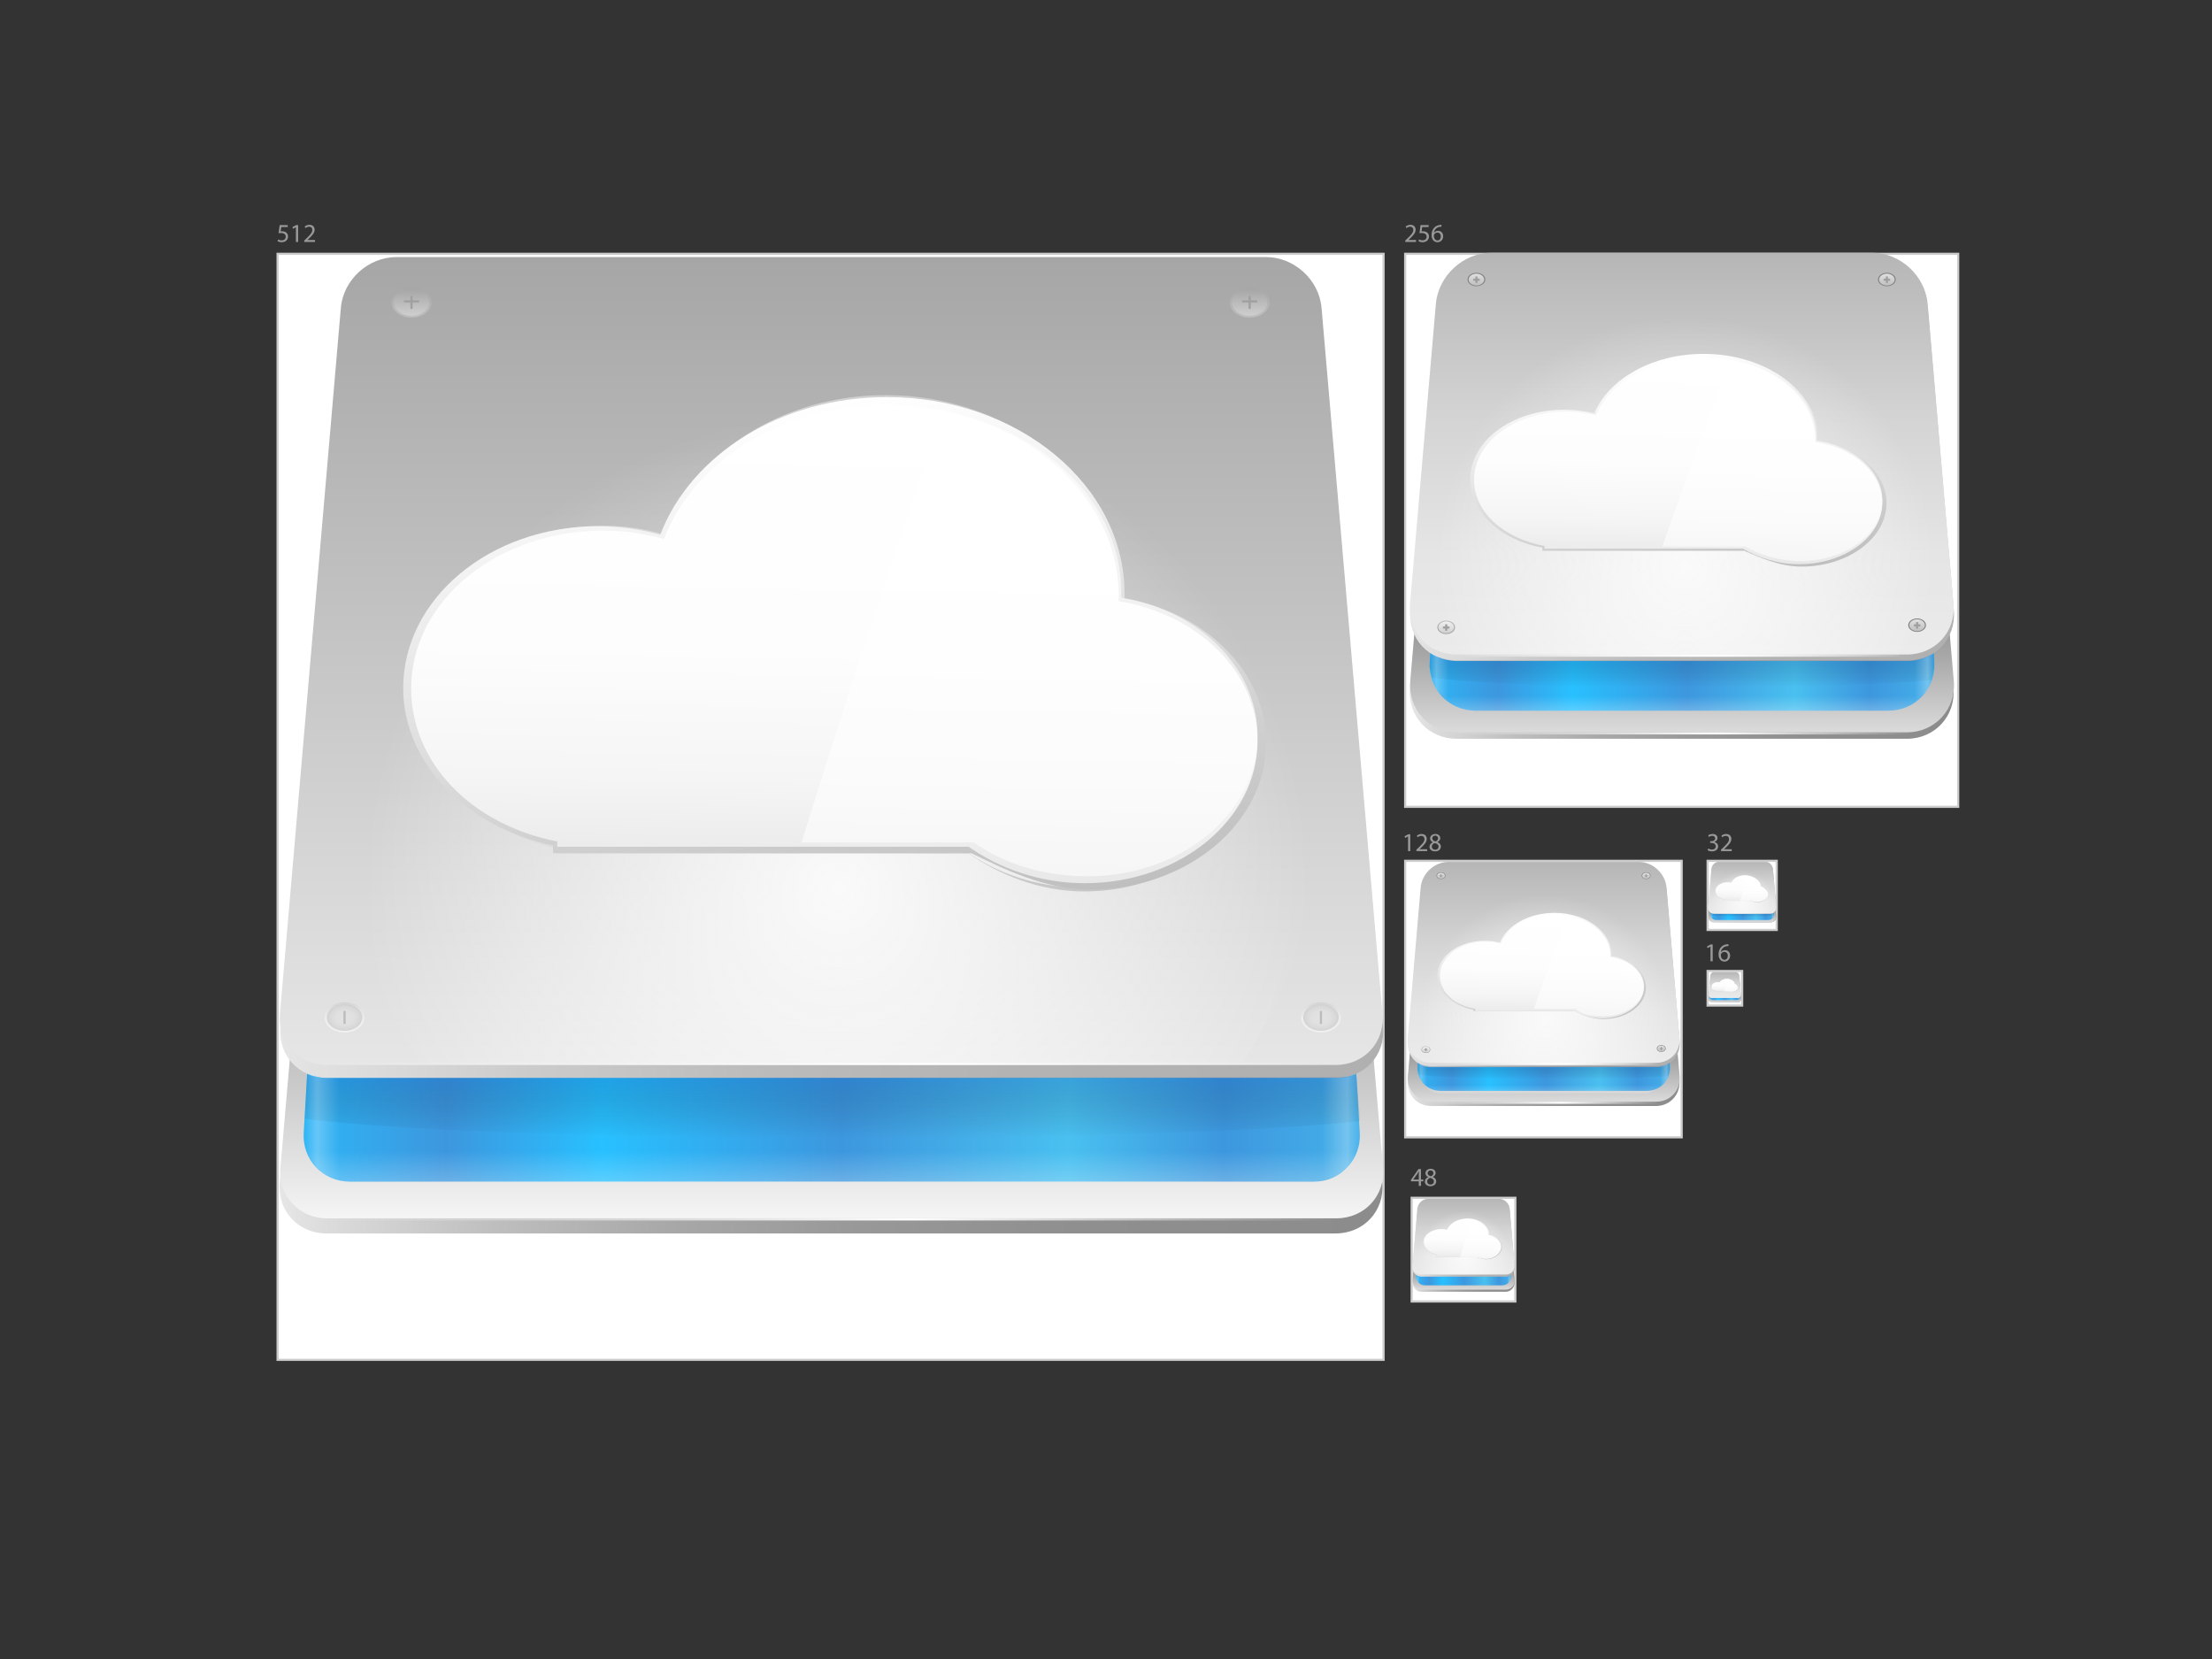 <svg enable-background="new 0 0 1024 768" height="768" viewBox="0 0 1024 768" width="1024" xmlns="http://www.w3.org/2000/svg" xmlns:xlink="http://www.w3.org/1999/xlink"><rect x="0" y="0" width="1024" height="768" fill="#333333" stroke="none"/><linearGradient id="a"><stop offset="0" stop-color="#e6e6e6"/><stop offset=".05" stop-color="#dadada"/><stop offset=".196" stop-color="#bebebe"/><stop offset=".353" stop-color="#a8a8a8"/><stop offset=".525" stop-color="#989898"/><stop offset=".722" stop-color="#8f8f8f"/><stop offset="1" stop-color="#8c8c8c"/></linearGradient><linearGradient id="b" gradientUnits="userSpaceOnUse" x1="129.399" x2="640.002" xlink:href="#a" y1="384" y2="384"/><linearGradient id="c" gradientUnits="userSpaceOnUse" x1="385.037" x2="385.037" y1="564" y2="190"><stop offset="0" stop-color="#f5f5f5"/><stop offset=".156" stop-color="#ccc"/><stop offset=".336" stop-color="#a5a5a5"/><stop offset=".513" stop-color="#868686"/><stop offset=".685" stop-color="#707070"/><stop offset=".85" stop-color="#636363"/><stop offset="1" stop-color="#5e5e5e"/></linearGradient><linearGradient id="d"><stop offset="0" stop-color="#fff" stop-opacity="0"/><stop offset=".056" stop-color="#fff" stop-opacity=".097"/><stop offset=".577" stop-color="#fff"/><stop offset="1" stop-color="#fff" stop-opacity="0"/></linearGradient><linearGradient id="e" gradientUnits="userSpaceOnUse" x1="149" x2="621" xlink:href="#d" y1="564.5" y2="564.5"/><linearGradient id="f"><stop offset="0" stop-color="#2eb5f6"/><stop offset=".135" stop-color="#3d97de"/><stop offset=".282" stop-color="#28c0ff"/><stop offset=".509" stop-color="#3d97de"/><stop offset=".724" stop-color="#49c0f0"/><stop offset=".871" stop-color="#3d97de"/><stop offset="1" stop-color="#45b1ea"/></linearGradient><linearGradient id="g" gradientUnits="userSpaceOnUse" x1="140.559" x2="629.514" xlink:href="#f" y1="368" y2="368"/><linearGradient id="h"><stop offset="0" stop-color="#e6e6e6"/><stop offset=".029" stop-color="#e1e1e1"/><stop offset=".218" stop-color="#ccc"/><stop offset=".425" stop-color="#bcbcbc"/><stop offset=".663" stop-color="#b3b3b3"/><stop offset="1" stop-color="#b0b0b0"/></linearGradient><linearGradient id="i" gradientUnits="userSpaceOnUse" x1="129.735" x2="640.338" xlink:href="#h" y1="312" y2="312"/><linearGradient id="j" gradientUnits="userSpaceOnUse" x1="384.789" x2="384.788" y1="493" y2="119.001"><stop offset="0" stop-color="#e6e6e6"/><stop offset="1" stop-color="#a6a6a6"/></linearGradient><linearGradient id="k" gradientUnits="userSpaceOnUse" x1="149" x2="621" xlink:href="#d" y1="492.5" y2="492.5"/><linearGradient id="l"><stop offset="0" stop-color="#fff"/><stop offset=".706" stop-color="#fff" stop-opacity="0"/></linearGradient><linearGradient id="m" gradientUnits="userSpaceOnUse" x1="385.128" x2="385.128" xlink:href="#l" y1="547.279" y2="526.878"/><linearGradient id="n"><stop offset="0" stop-opacity="0"/><stop offset=".141" stop-color="#000204" stop-opacity=".141"/><stop offset=".292" stop-color="#000711" stop-opacity=".292"/><stop offset=".447" stop-color="#001027" stop-opacity=".447"/><stop offset=".606" stop-color="#001c45" stop-opacity=".606"/><stop offset=".767" stop-color="#002c6b" stop-opacity=".767"/><stop offset=".928" stop-color="#003f9a" stop-opacity=".928"/><stop offset="1" stop-color="#0049b1"/></linearGradient><linearGradient id="o" gradientUnits="userSpaceOnUse" x1="385.317" x2="385.317" xlink:href="#n" y1="526.616" y2="497.116"/><linearGradient id="p"><stop offset="0" stop-color="#fff" stop-opacity="0"/><stop offset=".041" stop-color="#fff" stop-opacity=".037"/><stop offset=".288" stop-color="#fff" stop-opacity=".26"/><stop offset=".773" stop-color="#fff" stop-opacity="0"/></linearGradient><linearGradient id="q" gradientUnits="userSpaceOnUse" x1="140.638" x2="161.781" xlink:href="#p" y1="522.059" y2="522.059"/><linearGradient id="r"><stop offset="0" stop-color="#fafafa"/><stop offset=".047" stop-color="#fafafa" stop-opacity=".953"/><stop offset="1" stop-color="#fff" stop-opacity="0"/></linearGradient><radialGradient id="s" cx="387.655" cy="411.035" gradientUnits="userSpaceOnUse" r="219.091" xlink:href="#r"/><linearGradient id="t" gradientUnits="userSpaceOnUse" x1="190.422" x2="582" y1="297.788" y2="297.788"><stop offset="0" stop-color="#e3e3e3"/><stop offset="1" stop-color="#bfbfbf"/></linearGradient><linearGradient id="u"><stop offset="0" stop-color="#fff" stop-opacity="0"/><stop offset=".041" stop-color="#fff" stop-opacity=".037"/><stop offset=".288" stop-color="#fff" stop-opacity=".26"/><stop offset=".841" stop-color="#fff" stop-opacity="0"/></linearGradient><linearGradient id="v" gradientTransform="matrix(-1 0 0 1 1242.418 0)" gradientUnits="userSpaceOnUse" x1="612.638" x2="633.781" xlink:href="#u" y1="522.059" y2="522.059"/><linearGradient id="w"><stop offset="0" stop-color="#f0f0f0"/><stop offset=".437" stop-color="#ededed"/><stop offset=".713" stop-color="#e4e4e4"/><stop offset=".945" stop-color="#d6d6d6"/><stop offset="1" stop-color="#d1d1d1"/></linearGradient><linearGradient id="x" gradientTransform="matrix(1 0 0 .809 0 88.052)" gradientUnits="userSpaceOnUse" x1="159.5" x2="159.5" xlink:href="#w" y1="481.714" y2="464.419"/><linearGradient id="y"><stop offset="0" stop-color="#e3e3e3"/><stop offset=".524" stop-color="#e0e0e0"/><stop offset=".855" stop-color="#d8d8d8"/><stop offset="1" stop-color="#d1d1d1"/></linearGradient><radialGradient id="z" cx="159.5" cy="473.307" gradientTransform="matrix(1 0 0 .756 0 113.37)" gradientUnits="userSpaceOnUse" r="8.174" xlink:href="#y"/><linearGradient id="A" gradientTransform="matrix(1 0 0 .809 0 88.052)" gradientUnits="userSpaceOnUse" x1="611.5" x2="611.5" xlink:href="#w" y1="481.714" y2="464.419"/><radialGradient id="B" cx="611.5" cy="473.307" gradientTransform="matrix(1 0 0 .756 0 113.37)" gradientUnits="userSpaceOnUse" r="8.174" xlink:href="#y"/><linearGradient id="C"><stop offset="0" stop-color="#bfbfbf"/><stop offset="1" stop-color="#a6a6a6"/></linearGradient><linearGradient id="D" gradientTransform="matrix(1 0 0 .809 0 88.052)" gradientUnits="userSpaceOnUse" x1="190.5" x2="190.5" xlink:href="#C" y1="72.819" y2="55.524"/><linearGradient id="E"><stop offset="0" stop-color="#cfcfcf"/><stop offset="1" stop-color="#a6a6a6"/></linearGradient><linearGradient id="F" gradientTransform="matrix(1 0 0 .756 0 113.37)" gradientUnits="userSpaceOnUse" x1="190.5" x2="190.5" xlink:href="#E" y1="43.417" y2="27.071"/><linearGradient id="G" gradientTransform="matrix(1 0 0 .809 0 88.052)" gradientUnits="userSpaceOnUse" x1="578.5" x2="578.5" xlink:href="#C" y1="72.819" y2="55.524"/><linearGradient id="H" gradientTransform="matrix(1 0 0 .756 0 113.37)" gradientUnits="userSpaceOnUse" x1="578.5" x2="578.5" xlink:href="#E" y1="43.417" y2="27.071"/><linearGradient id="I"><stop offset="0" stop-color="#fff"/><stop offset="1" stop-color="#bfbfbf"/></linearGradient><linearGradient id="J" gradientUnits="userSpaceOnUse" x1="361.54" x2="403.964" xlink:href="#I" y1="190.414" y2="431.013"/><linearGradient id="K"><stop offset="0" stop-color="#fff"/><stop offset=".521" stop-color="#fdfdfd"/><stop offset=".793" stop-color="#f5f5f5"/><stop offset="1" stop-color="#e8e8e8"/></linearGradient><linearGradient id="L" gradientUnits="userSpaceOnUse" x1="388.752" x2="384.915" xlink:href="#K" y1="187.035" y2="406.83"/><linearGradient id="M" gradientUnits="userSpaceOnUse" x1="652.596" x2="904.394" xlink:href="#a" y1="249" y2="249"/><linearGradient id="N"><stop offset="0" stop-color="#dbdbdb"/><stop offset=".008" stop-color="#d9d9d9"/><stop offset=".184" stop-color="#a9a9a9"/><stop offset=".359" stop-color="#818181"/><stop offset=".53" stop-color="#626262"/><stop offset=".696" stop-color="#4c4c4c"/><stop offset=".856" stop-color="#3f3f3f"/><stop offset="1" stop-color="#3b3b3b"/></linearGradient><linearGradient id="O" gradientUnits="userSpaceOnUse" x1="778.662" x2="778.662" xlink:href="#N" y1="339" y2="153"/><linearGradient id="P" gradientUnits="userSpaceOnUse" x1="661.814" x2="895.511" xlink:href="#f" y1="243" y2="243"/><linearGradient id="Q" gradientUnits="userSpaceOnUse" x1="652.764" x2="904.561" xlink:href="#h" y1="213" y2="213"/><linearGradient id="R"><stop offset="0" stop-color="#ebebeb"/><stop offset=".25" stop-color="#e5e5e5"/><stop offset=".586" stop-color="#d4d4d4"/><stop offset=".97" stop-color="#b8b8b8"/><stop offset="1" stop-color="#b5b5b5"/></linearGradient><linearGradient id="S" gradientUnits="userSpaceOnUse" x1="778.538" x2="778.538" xlink:href="#R" y1="303" y2="117"/><linearGradient id="T" gradientUnits="userSpaceOnUse" x1="778.535" x2="778.535" xlink:href="#l" y1="329" y2="319.351"/><linearGradient id="U" gradientUnits="userSpaceOnUse" x1="778.574" x2="778.574" xlink:href="#n" y1="318" y2="302.474"/><linearGradient id="V" gradientUnits="userSpaceOnUse" x1="661.664" x2="673.235" xlink:href="#p" y1="314.226" y2="314.226"/><radialGradient id="W" cx="780.039" cy="261.385" gradientUnits="userSpaceOnUse" r="115.194" xlink:href="#r"/><linearGradient id="X" gradientTransform="matrix(-1 0 0 1 1242.418 0)" gradientUnits="userSpaceOnUse" x1="346.993" x2="357.676" xlink:href="#u" y1="314.334" y2="314.334"/><linearGradient id="Y"><stop offset="0" stop-color="#858585"/><stop offset="1" stop-color="#757575"/></linearGradient><linearGradient id="Z" gradientTransform="matrix(1 0 0 .809 0 88.052)" gradientUnits="userSpaceOnUse" x1="683.484" x2="683.484" xlink:href="#Y" y1="54.934" y2="47.273"/><linearGradient id="aa"><stop offset="0" stop-color="#e0e0e0"/><stop offset="1" stop-color="#bfbfbf"/></linearGradient><linearGradient id="ab" gradientTransform="matrix(1 0 0 .756 0 113.37)" gradientUnits="userSpaceOnUse" x1="683.484" x2="683.484" xlink:href="#aa" y1="17.625" y2="24.866"/><linearGradient id="ac" gradientUnits="userSpaceOnUse" x1="766.204" x2="784.737" xlink:href="#I" y1="166.674" y2="271.779"/><linearGradient id="ad" gradientUnits="userSpaceOnUse" x1="777.965" x2="776.306" xlink:href="#K" y1="165.189" y2="260.201"/><linearGradient id="ae" gradientTransform="matrix(1 0 0 .809 0 88.052)" gradientUnits="userSpaceOnUse" x1="873.484" x2="873.484" xlink:href="#Y" y1="54.934" y2="47.273"/><linearGradient id="af" gradientTransform="matrix(1 0 0 .756 0 113.37)" gradientUnits="userSpaceOnUse" x1="873.484" x2="873.484" xlink:href="#aa" y1="17.625" y2="24.866"/><linearGradient id="ag"><stop offset="0" stop-color="#9e9e9e"/><stop offset="1" stop-color="#b8b8b8"/></linearGradient><linearGradient id="ah" gradientTransform="matrix(1 0 0 .809 0 88.052)" gradientUnits="userSpaceOnUse" x1="669.484" x2="669.484" xlink:href="#ag" y1="253.823" y2="246.161"/><linearGradient id="ai"><stop offset="0" stop-color="#f0f0f0"/><stop offset="1" stop-color="#cfcfcf"/></linearGradient><linearGradient id="aj" gradientTransform="matrix(1 0 0 .756 0 113.37)" gradientUnits="userSpaceOnUse" x1="669.484" x2="669.484" xlink:href="#ai" y1="230.7" y2="237.941"/><linearGradient id="ak" gradientTransform="matrix(1 0 0 .809 0 88.052)" gradientUnits="userSpaceOnUse" x1="887.484" x2="887.484" xlink:href="#Y" y1="252.587" y2="244.925"/><linearGradient id="al" gradientTransform="matrix(1 0 0 .756 0 113.37)" gradientUnits="userSpaceOnUse" x1="887.484" x2="887.484" xlink:href="#aa" y1="229.376" y2="236.618"/><linearGradient id="am" gradientUnits="userSpaceOnUse" x1="670" x2="884" xlink:href="#d" y1="303.5" y2="303.5"/><linearGradient id="an" gradientUnits="userSpaceOnUse" x1="671" x2="885" xlink:href="#d" y1="339.5" y2="339.5"/><linearGradient id="ao" gradientUnits="userSpaceOnUse" x1="651.623" x2="777.504" xlink:href="#a" y1="465.5" y2="465.5"/><linearGradient id="ap" gradientUnits="userSpaceOnUse" x1="714.648" x2="714.648" xlink:href="#N" y1="510" y2="417"/><linearGradient id="aq" gradientUnits="userSpaceOnUse" x1="656.231" x2="773.064" xlink:href="#f" y1="462" y2="462"/><linearGradient id="ar" gradientUnits="userSpaceOnUse" x1="651.707" x2="777.588" xlink:href="#h" y1="447.5" y2="447.5"/><linearGradient id="as" gradientUnits="userSpaceOnUse" x1="714.585" x2="714.585" xlink:href="#R" y1="492" y2="399"/><linearGradient id="at" gradientUnits="userSpaceOnUse" x1="714.584" x2="714.584" xlink:href="#l" y1="506" y2="500.759"/><linearGradient id="au" gradientUnits="userSpaceOnUse" x1="714.604" x2="714.604" xlink:href="#n" y1="499.667" y2="491.905"/><linearGradient id="av" gradientUnits="userSpaceOnUse" x1="656.157" x2="661.941" xlink:href="#p" y1="497.779" y2="497.779"/><radialGradient id="aw" cx="715.336" cy="471.638" gradientUnits="userSpaceOnUse" r="57.608" xlink:href="#r"/><linearGradient id="ax" gradientTransform="matrix(-1 0 0 1 1242.418 0)" gradientUnits="userSpaceOnUse" x1="469.397" x2="474.738" xlink:href="#u" y1="497.834" y2="497.834"/><linearGradient id="ay" gradientTransform="matrix(1 0 0 .809 0 88.052)" gradientUnits="userSpaceOnUse" x1="667.065" x2="667.065" xlink:href="#Y" y1="393.933" y2="390.102"/><linearGradient id="az" gradientTransform="matrix(1 0 0 .756 0 113.37)" gradientUnits="userSpaceOnUse" x1="667.065" x2="667.065" xlink:href="#aa" y1="384.668" y2="388.288"/><linearGradient id="aA" gradientUnits="userSpaceOnUse" x1="708.349" x2="717.599" xlink:href="#I" y1="424.027" y2="476.49"/><linearGradient id="aB" gradientUnits="userSpaceOnUse" x1="714.345" x2="713.513" xlink:href="#K" y1="423.272" y2="470.937"/><linearGradient id="aC" gradientTransform="matrix(1 0 0 .809 0 88.052)" gradientUnits="userSpaceOnUse" x1="762.052" x2="762.052" xlink:href="#Y" y1="393.933" y2="390.102"/><linearGradient id="aD" gradientTransform="matrix(1 0 0 .756 0 113.37)" gradientUnits="userSpaceOnUse" x1="762.051" x2="762.051" xlink:href="#aa" y1="384.668" y2="388.288"/><linearGradient id="aE" gradientTransform="matrix(1 0 0 .809 0 88.052)" gradientUnits="userSpaceOnUse" x1="660.066" x2="660.066" xlink:href="#ag" y1="493.364" y2="489.532"/><linearGradient id="aF" gradientTransform="matrix(1 0 0 .756 0 113.37)" gradientUnits="userSpaceOnUse" x1="660.065" x2="660.065" xlink:href="#ai" y1="491.19" y2="494.81"/><linearGradient id="aG" gradientTransform="matrix(1 0 0 .809 0 88.052)" gradientUnits="userSpaceOnUse" x1="769.051" x2="769.051" xlink:href="#Y" y1="492.746" y2="488.915"/><linearGradient id="aH" gradientTransform="matrix(1 0 0 .756 0 113.37)" gradientUnits="userSpaceOnUse" x1="769.051" x2="769.051" xlink:href="#aa" y1="490.527" y2="494.147"/><linearGradient id="aI" gradientUnits="userSpaceOnUse" x1="661" x2="768" xlink:href="#d" y1="492.5" y2="492.5"/><linearGradient id="aJ" gradientUnits="userSpaceOnUse" x1="661" x2="768" xlink:href="#d" y1="510.5" y2="510.5"/><linearGradient id="aK" gradientUnits="userSpaceOnUse" x1="653.865" x2="701.135" xlink:href="#a" y1="580.5" y2="580.5"/><linearGradient id="aL" gradientUnits="userSpaceOnUse" x1="677.531" x2="677.531" xlink:href="#N" y1="597" y2="562"/><linearGradient id="aM" gradientUnits="userSpaceOnUse" x1="655.595" x2="699.467" xlink:href="#f" y1="579" y2="579"/><linearGradient id="aN" gradientUnits="userSpaceOnUse" x1="653.896" x2="701.166" xlink:href="#h" y1="573.5" y2="573.5"/><linearGradient id="aO" gradientUnits="userSpaceOnUse" x1="677.508" x2="677.508" xlink:href="#R" y1="590" y2="555"/><linearGradient id="aP" gradientUnits="userSpaceOnUse" x1="655.566" x2="657.741" xlink:href="#p" y1="592.6" y2="592.6"/><radialGradient id="aQ" cx="677.79" cy="582.069" gradientUnits="userSpaceOnUse" r="21.603" xlink:href="#r"/><linearGradient id="aR" gradientTransform="matrix(-1 0 0 1 1242.418 0)" gradientUnits="userSpaceOnUse" x1="542.967" x2="544.973" xlink:href="#u" y1="592.613" y2="592.613"/><linearGradient id="aS" gradientUnits="userSpaceOnUse" x1="675.084" x2="678.629" xlink:href="#I" y1="564.64" y2="584.746"/><linearGradient id="aT" gradientUnits="userSpaceOnUse" x1="677.231" x2="676.91" xlink:href="#K" y1="564.34" y2="582.668"/><linearGradient id="aU" gradientUnits="userSpaceOnUse" x1="790.744" x2="822.256" xlink:href="#a" y1="415.5" y2="415.5"/><linearGradient id="aV" gradientUnits="userSpaceOnUse" x1="806.519" x2="806.519" xlink:href="#N" y1="427" y2="404"/><linearGradient id="aW" gradientUnits="userSpaceOnUse" x1="791.896" x2="821.144" xlink:href="#f" y1="415" y2="415"/><linearGradient id="aX" gradientUnits="userSpaceOnUse" x1="790.765" x2="822.275" xlink:href="#h" y1="411.5" y2="411.5"/><linearGradient id="aY" gradientUnits="userSpaceOnUse" x1="806.506" x2="806.506" xlink:href="#R" y1="423" y2="399"/><linearGradient id="aZ" gradientUnits="userSpaceOnUse" x1="806.504" x2="806.504" xlink:href="#l" y1="426" y2="425.076"/><linearGradient id="a0" gradientUnits="userSpaceOnUse" x1="806.51" x2="806.51" xlink:href="#n" y1="424.473" y2="422.529"/><linearGradient id="a1" gradientUnits="userSpaceOnUse" x1="791.878" x2="793.327" xlink:href="#p" y1="424" y2="424"/><radialGradient id="a2" cx="806.692" cy="417.617" gradientUnits="userSpaceOnUse" r="14.432" xlink:href="#r"/><linearGradient id="a3" gradientTransform="matrix(-1 0 0 1 1242.418 0)" gradientUnits="userSpaceOnUse" x1="421.285" x2="422.621" xlink:href="#u" y1="424.014" y2="424.014"/><linearGradient id="a4" gradientUnits="userSpaceOnUse" x1="804.852" x2="807.206" xlink:href="#I" y1="405.553" y2="418.902"/><linearGradient id="a5" gradientUnits="userSpaceOnUse" x1="806.486" x2="806.274" xlink:href="#K" y1="405.343" y2="417.507"/><linearGradient id="a6" gradientUnits="userSpaceOnUse" x1="790.985" x2="805.951" xlink:href="#a" y1="458.5" y2="458.5"/><linearGradient id="a7" gradientUnits="userSpaceOnUse" x1="798.479" x2="798.479" xlink:href="#N" y1="464" y2="452"/><linearGradient id="a8" gradientUnits="userSpaceOnUse" x1="791.532" x2="805.424" xlink:href="#f" y1="458" y2="458"/><linearGradient id="a9" gradientUnits="userSpaceOnUse" x1="798.471" x2="798.471" xlink:href="#R" y1="462" y2="450"/><linearGradient id="ba" gradientUnits="userSpaceOnUse" x1="798.471" x2="798.471" xlink:href="#l" y1="463" y2="462.398"/><linearGradient id="bb" gradientUnits="userSpaceOnUse" x1="797.727" x2="798.856" xlink:href="#I" y1="453.36" y2="459.764"/><linearGradient id="bc" gradientUnits="userSpaceOnUse" x1="798.469" x2="798.365" xlink:href="#K" y1="453.199" y2="459.113"/><g fill="#fff"><path d="m128.5 117.5h512v512h-512z" stroke="#ccc" stroke-miterlimit="10"/><path d="m650.5 117.5h256v256h-256z" stroke="#ccc" stroke-miterlimit="10"/><path d="m650.5 398.5h128v128h-128z" stroke="#ccc" stroke-miterlimit="10"/><path d="m790.5 398.5h32v32h-32z" stroke="#ccc" stroke-miterlimit="10"/><path d="m790.5 449.5h16v16h-16z" stroke="#ccc" stroke-miterlimit="10"/></g><g fill="#999"><path d="m133.193 105.092h-2.975l-.3 2.003c.18-.024.348-.036.636-.036.611 0 1.199.12 1.679.42.611.336 1.115 1.02 1.115 1.991 0 1.523-1.211 2.663-2.902 2.663-.852 0-1.559-.24-1.943-.479l.264-.804c.324.192.959.432 1.679.432.983 0 1.847-.647 1.835-1.691 0-1.007-.684-1.715-2.231-1.715-.456 0-.804.036-1.091.072l.504-3.742h3.73z"/><path d="m136.986 105.188h-.024l-1.355.732-.204-.804 1.703-.912h.9v7.796h-1.02z"/><path d="m140.851 112v-.647l.828-.804c1.991-1.895 2.902-2.902 2.902-4.078 0-.792-.372-1.523-1.535-1.523-.708 0-1.295.36-1.655.66l-.336-.744c.528-.444 1.307-.792 2.195-.792 1.679 0 2.387 1.151 2.387 2.267 0 1.439-1.043 2.603-2.687 4.186l-.612.576v.024h3.49v.875z"/><path d="m650.539 112v-.647l.828-.804c1.991-1.895 2.902-2.902 2.902-4.078 0-.792-.371-1.523-1.535-1.523-.707 0-1.295.36-1.654.66l-.336-.744c.527-.444 1.307-.792 2.194-.792 1.679 0 2.387 1.151 2.387 2.267 0 1.439-1.044 2.603-2.687 4.186l-.611.576v.024h3.49v.875z"/><path d="m661.35 105.092h-2.975l-.301 2.003c.18-.024.348-.036.637-.036.611 0 1.199.12 1.679.42.611.336 1.115 1.02 1.115 1.991 0 1.523-1.212 2.663-2.902 2.663-.852 0-1.56-.24-1.942-.479l.264-.804c.323.192.959.432 1.679.432.983 0 1.847-.647 1.835-1.691 0-1.007-.684-1.715-2.23-1.715-.456 0-.804.036-1.092.072l.504-3.742h3.73v.886z"/><path d="m667.301 104.948c-.216-.012-.492.012-.791.06-1.668.264-2.531 1.463-2.711 2.758h.023c.372-.503 1.031-.911 1.896-.911 1.379 0 2.351 1.007 2.351 2.519 0 1.439-.972 2.758-2.603 2.758-1.655 0-2.747-1.295-2.747-3.322 0-1.535.54-2.746 1.32-3.514.646-.636 1.511-1.032 2.494-1.151.312-.048.576-.06.768-.06zm-.3 4.497c0-1.115-.636-1.787-1.606-1.787-.637 0-1.236.384-1.523.959-.061.12-.108.264-.108.456.013 1.283.612 2.243 1.728 2.243.897 0 1.509-.755 1.509-1.871z"/><path d="m651.83 387.188h-.023l-1.355.732-.204-.805 1.703-.911h.899v7.796h-1.02z"/><path d="m655.695 394v-.647l.828-.804c1.99-1.895 2.902-2.902 2.902-4.078 0-.791-.372-1.523-1.535-1.523-.708 0-1.296.36-1.655.66l-.336-.744c.528-.443 1.308-.791 2.194-.791 1.68 0 2.387 1.151 2.387 2.267 0 1.439-1.043 2.603-2.686 4.187l-.612.575v.024h3.49v.874z"/><path d="m663.291 389.898c-.876-.408-1.248-1.08-1.248-1.751 0-1.235 1.043-2.075 2.423-2.075 1.511 0 2.278.936 2.278 1.919 0 .659-.336 1.38-1.295 1.823v.035c.972.385 1.571 1.08 1.571 2.016 0 1.367-1.163 2.267-2.651 2.267-1.631 0-2.613-.96-2.613-2.099 0-.983.587-1.691 1.547-2.1zm2.662 2.075c0-.936-.66-1.402-1.715-1.703-.912.264-1.404.876-1.404 1.619-.035.78.564 1.476 1.561 1.476.947-.001 1.558-.588 1.558-1.392zm-2.902-3.898c-.012.78.588 1.199 1.486 1.439.672-.228 1.188-.708 1.188-1.415 0-.624-.371-1.271-1.318-1.271-.877 0-1.356.576-1.356 1.247z"/><path d="m790.791 392.801c.301.18.984.479 1.728.479 1.343 0 1.774-.852 1.763-1.511-.012-1.092-.995-1.56-2.015-1.56h-.587v-.792h.587c.768 0 1.739-.395 1.739-1.318 0-.624-.396-1.176-1.367-1.176-.624 0-1.224.275-1.559.516l-.289-.768c.42-.3 1.212-.6 2.051-.6 1.535 0 2.231.912 2.231 1.859 0 .815-.491 1.499-1.439 1.847v.024c.96.18 1.728.898 1.739 1.99 0 1.248-.983 2.339-2.842 2.339-.876 0-1.644-.276-2.027-.528z"/><path d="m796.695 394v-.647l.828-.804c1.99-1.895 2.902-2.902 2.902-4.078 0-.791-.372-1.523-1.535-1.523-.708 0-1.296.36-1.655.66l-.336-.744c.528-.443 1.308-.791 2.194-.791 1.68 0 2.387 1.151 2.387 2.267 0 1.439-1.043 2.603-2.686 4.187l-.612.575v.024h3.49v.874z"/><path d="m791.83 438.188h-.023l-1.355.732-.204-.805 1.703-.911h.899v7.796h-1.02z"/><path d="m800.145 437.947c-.215-.012-.491.013-.791.061-1.667.264-2.531 1.463-2.711 2.758h.024c.372-.503 1.031-.91 1.896-.91 1.379 0 2.35 1.007 2.35 2.518 0 1.439-.971 2.759-2.602 2.759-1.656 0-2.747-1.296-2.747-3.322 0-1.535.54-2.746 1.319-3.514.647-.636 1.512-1.032 2.494-1.151.312-.049.576-.061.768-.061zm-.299 4.498c0-1.115-.637-1.787-1.607-1.787-.636 0-1.235.384-1.523.959-.061.121-.107.265-.107.457.012 1.283.611 2.242 1.727 2.242.897 0 1.51-.755 1.51-1.871z"/></g><path d="m653.5 554.5h48v48h-48z" fill="#fff" stroke="#ccc" stroke-miterlimit="10"/><path d="m656.802 549v-2.135h-3.622v-.684l3.479-4.978h1.139v4.846h1.092v.815h-1.092v2.136zm0-2.95v-2.603c0-.408.013-.816.036-1.224h-.036c-.239.456-.432.792-.647 1.151l-1.907 2.65v.024h2.554z" fill="#999"/><path d="m661.135 544.898c-.875-.408-1.248-1.08-1.248-1.751 0-1.235 1.044-2.075 2.424-2.075 1.511 0 2.278.936 2.278 1.919 0 .659-.336 1.38-1.296 1.823v.035c.973.385 1.572 1.08 1.572 2.016 0 1.367-1.164 2.267-2.651 2.267-1.631 0-2.614-.96-2.614-2.099 0-.983.588-1.691 1.547-2.1zm2.662 2.075c0-.936-.659-1.402-1.715-1.703-.911.264-1.403.876-1.403 1.619-.036.78.563 1.476 1.56 1.476.947-.001 1.558-.588 1.558-1.392zm-2.902-3.898c-.012.78.588 1.199 1.487 1.439.672-.228 1.188-.708 1.188-1.415 0-.624-.372-1.271-1.319-1.271-.876 0-1.356.576-1.356 1.247z" fill="#999"/><path d="m639.914 547.611c1.118 12.963-8.612 23.389-21.624 23.389h-467.179c-13.012 0-22.742-10.426-21.624-23.389l28.225-327.133c1.118-12.962 12.678-23.478 25.69-23.478h402.599c13.012 0 24.572 10.516 25.69 23.479z" fill="url(#b)"/><path d="m640.25 540.611c1.118 12.963-8.612 23.389-21.624 23.389h-467.18c-13.012 0-22.742-10.426-21.624-23.389l28.225-327.133c1.118-12.963 12.679-23.479 25.69-23.479h402.6c13.012 0 24.572 10.516 25.69 23.479z" fill="url(#c)"/><path d="m149 564h472v1h-472z" fill="url(#e)"/><path d="m629.476 524.438c.723 12.41-8.855 22.562-21.286 22.562h-446.308c-12.43 0-22.008-10.152-21.285-22.562l18.217-312.695c.724-12.409 11.486-22.743 23.916-22.743h404.614c12.431 0 23.192 10.334 23.916 22.743z" fill="url(#g)"/><path d="m640.25 475.611c1.118 12.963-8.612 23.389-21.624 23.389h-467.18c-13.012 0-22.742-10.426-21.624-23.389l28.224-327.133c1.118-12.963 12.679-23.479 25.69-23.479h402.6c13.012 0 24.572 10.516 25.69 23.479z" fill="url(#i)"/><path d="m640.002 469.611c1.118 12.963-8.612 23.389-21.624 23.389h-467.18c-13.012 0-22.742-10.426-21.624-23.389l28.224-327.133c1.118-12.963 12.679-23.479 25.69-23.479h402.6c13.012 0 24.572 10.516 25.69 23.479z" fill="url(#j)"/><path d="m149 492h472v1h-472z" fill="url(#k)"/><path d="m608.639 547.002c-14.932 0-36.365.277-223.472.277-187.106 0-206.845-.279-223.673-.279-18.13 0-20.856-20-20.856-20l488.98-.122s-.922 18.428-20.979 20.124z" fill="url(#m)" opacity=".24"/><path d="m629.618 518.975s-57.345 7.642-244.451 7.642-244.151-8.726-244.151-8.726l1.14-20.774s1.805 1.89 9.049 1.89c3.465 0 411.941-.175 469.795-.249 4.396-.006 6.895-1.449 6.895-1.449z" fill="url(#o)" opacity=".24"/><path d="m142.156 497.116-1.518 29.884s.149 7.255 5.596 13.392 15.26 6.608 15.26 6.608l.288-47.998c-4.197.053-11.692.007-12.968-.089-3.86-.288-6.658-1.797-6.658-1.797z" fill="url(#q)"/><path d="m575.507 492c22.346-35.383 35.299-76.715 35.299-121.345 0-124.69-101.08-225.814-225.769-225.814-124.69 0-225.77 101.146-225.77 225.836 0 44.627 12.954 85.94 35.298 121.323z" fill="url(#s)"/><path d="m517.771 277.257c.021-.751.034-1.504.034-2.261 0-50.861-48.227-92.092-107.717-92.092-48.222 0-89.039 27.09-102.773 64.441-8.901-2.566-18.422-3.977-28.336-3.977-48.974 0-88.557 33.942-88.557 75.813 0 35.616 29.578 65.481 67.578 73.611v2.208h190.376c14.188 10 33.006 17.672 53.653 17.672 44.167 0 79.971-30.611 79.971-68.372 0-33.154-27.603-60.789-64.229-67.043zm-18.063 133.485c-20.234 0-38.676-6.742-52.581-16.742h-187.127v-3.075c-38-7.92-65.946-36.999-65.946-71.679 0-40.771 39.059-73.821 87.054-73.821 9.715 0 19.052 1.374 27.775 3.872 13.459-36.369 53.464-62.747 100.721-62.747 58.3 0 105.562 40.147 105.562 89.671 0 .736-.011 1.47-.032 2.202 35.896 6.089 62.946 33.229 62.946 65.511 0 36.77-35.088 66.808-78.372 66.808z" fill="url(#t)"/><path d="m628.262 497.116 1.518 29.884s-.149 7.255-5.596 13.392-15.26 6.608-15.26 6.608l-.287-47.998c4.197.053 11.692.007 12.969-.089 3.859-.288 6.656-1.797 6.656-1.797z" fill="url(#v)"/><ellipse cx="159.5" cy="471" fill="url(#x)" rx="9.265" ry="7"/><ellipse cx="159.5" cy="471" fill="url(#z)" rx="8.175" ry="6.176"/><path d="m159 468h1v6h-1z" fill="#bcbcbc"/><ellipse cx="611.5" cy="471" fill="url(#A)" rx="9.265" ry="7"/><ellipse cx="611.5" cy="471" fill="url(#B)" rx="8.175" ry="6.176"/><path d="m611 468h1v6h-1z" fill="#bcbcbc"/><ellipse cx="190.5" cy="140" fill="url(#D)" rx="9.265" ry="7"/><ellipse cx="190.5" cy="140" fill="url(#F)" rx="8.175" ry="6.176"/><path d="m190 137h1v6h-1z" fill="#a0a0a0"/><path d="m187 139h7v1h-7z" fill="#a0a0a0"/><ellipse cx="578.5" cy="140" fill="url(#G)" rx="9.265" ry="7"/><ellipse cx="578.5" cy="140" fill="url(#H)" rx="8.175" ry="6.176"/><path d="m578 137h1v6h-1z" fill="#a0a0a0"/><path d="m575 139h7v1h-7z" fill="#a0a0a0"/><path d="m520.561 277.143c.021-.743.036-1.489.036-2.238 0-50.303-49.248-91.081-109.992-91.081-49.24 0-90.919 26.793-104.943 63.735-9.092-2.538-18.812-3.933-28.936-3.933-50.009 0-90.079 33.568-90.079 74.979 0 35.227 30.354 64.762 69.354 72.804v3.591h193.699c14.489 7 33.703 16.773 54.786 16.773 45.102 0 81.66-30.627 81.66-67.972 0-32.788-28.185-60.476-65.585-66.658z" fill="url(#J)"/><path d="m502.117 408.861c-20.664 0-39.494-6.861-53.693-16.861h-190.424v-2.436c-40-7.832-67.663-36.596-67.663-70.895 0-40.323 39.716-73.011 88.727-73.011 9.918 0 19.372 1.358 28.28 3.83 13.742-35.969 54.551-62.06 102.804-62.06 59.532 0 107.774 39.707 107.774 88.688 0 .73-.025 1.456-.045 2.179 36.652 6.021 64.272 32.713 64.272 64.643 0 36.367-35.836 65.923-80.032 65.923z" fill="url(#L)"/><path d="m519.074 276.652c.022-.71.032-1.424.032-2.139 0-41.614-35.503-75.667-82.949-84.25-36.606 107.805-65.136 199.737-65.136 199.737h79.913c13.934 10 32.41 15.652 52.687 15.652 43.366 0 78.521-29.446 78.521-65.128.001-31.329-27.101-57.961-63.068-63.872z" fill="#fff" opacity=".58"/><path d="m904.306 318.517c1.117 12.963-8.613 23.483-21.625 23.483h-208.373c-13.012 0-22.742-10.521-21.624-23.483l11.982-138.928c1.118-12.963 12.679-23.589 25.69-23.589h176.279c13.012 0 24.572 10.626 25.689 23.589z" fill="url(#M)"/><path d="m904.473 315.278c1.118 12.963-8.613 23.722-21.624 23.722h-208.373c-13.012 0-22.742-10.759-21.624-23.722l11.98-138.808c1.118-12.964 12.679-23.47 25.69-23.47h176.279c13.012 0 24.572 10.506 25.69 23.47z" fill="url(#O)"/><path d="m895.473 306.513c.724 12.409-8.854 22.487-21.285 22.487h-191.05c-12.431 0-22.009-10.078-21.285-22.487l7.39-126.865c.723-12.41 11.485-22.648 23.915-22.648h171.008c12.431 0 23.192 10.238 23.916 22.647z" fill="url(#P)"/><path d="m904.473 282.626c1.118 12.963-8.613 23.374-21.624 23.374h-208.373c-13.012 0-22.742-10.411-21.624-23.374l11.98-138.982c1.118-12.963 12.679-23.644 25.69-23.644h176.279c13.012 0 24.572 10.681 25.69 23.644z" fill="url(#Q)"/><path d="m904.35 279.635c1.118 12.963-8.612 23.365-21.624 23.365h-208.375c-13.012 0-22.742-10.402-21.624-23.365l11.982-138.986c1.118-12.963 12.679-23.648 25.69-23.648h176.279c13.012 0 24.572 10.686 25.69 23.649z" fill="url(#S)"/><path d="m875.389 329c-6.662 0-12.744 0-96.228 0-83.485 0-89.673 0-97.181 0-10.783-.166-16.803-9.649-16.803-9.649l226.715.559c.001 0-5.758 8.808-16.503 9.09z" fill="url(#T)" opacity=".24"/><path d="m894.331 314.818s-25.671 3.182-115.605 3.182c-89.937 0-115.888-4.325-115.888-4.325l-1.114-5.197.478-6.004s5.434 3.662 14.303 3.289c1.664-.07 180.057-.053 207.194-.053 6.373 0 11.56-3.236 11.56-3.236l.167 6.613z" fill="url(#U)" opacity=".24"/><path d="m662.201 302.474-.537 7.34s1.101 6.033 3.304 9.241c2.233 3.252 7.032 6.921 7.032 6.921l1.235-19.973c-2 .024-5.29-.595-7.235-1.6-1.654-.854-3.799-1.929-3.799-1.929z" fill="url(#V)"/><path d="m878.793 304c11.748-19 18.559-40.476 18.559-63.938 0-65.549-53.141-118.784-118.688-118.784-65.552 0-118.69 53.283-118.69 118.834 0 23.461 6.812 44.888 18.559 63.888z" fill="url(#W)"/><path d="m895.258 302.474.167 7.716s-.429 5.552-3.88 10.102c-2.614 3.448-6.422 5.901-6.422 5.901l-.381-20.202c2.44.024 5.342-1.077 6.687-1.585 2.555-.964 3.829-1.932 3.829-1.932z" fill="url(#X)"/><ellipse cx="683.485" cy="129.421" fill="url(#Z)" rx="4.104" ry="3.102"/><ellipse cx="683.484" cy="129.421" fill="url(#ab)" rx="3.621" ry="2.736"/><path d="m682 129h3v1h-3z" fill="#a0a0a0"/><path d="m683 128h1v3h-1z" fill="#a0a0a0"/><path d="m841.677 204.151c.011-.321.018-.643.018-.967 0-21.739-23.756-39.361-53.058-39.361-23.752 0-43.857 11.579-50.622 27.543-4.386-1.097-9.074-1.7-13.958-1.7-24.123 0-43.481 14.507-43.481 32.402 0 15.223 14.425 27.987 33.425 31.462v1.47h93.495c6.989 3 16.258 7.291 26.428 7.291 21.756 0 39.391-13.215 39.391-29.354-.002-14.17-13.597-26.114-31.638-28.786z" fill="url(#ac)"/><path d="m832.78 261.18c-9.968 0-19.051-3.18-25.9-7.18h-91.88v-1.266c-19-3.385-32.627-15.814-32.627-30.636 0-17.426 19.164-31.552 42.806-31.552 4.784 0 9.348.587 13.645 1.655 6.629-15.544 26.315-26.819 49.592-26.819 28.717 0 51.988 17.159 51.988 38.326 0 .315-.012.629-.021.941 17.681 2.603 31.004 14.19 31.004 27.989-.001 15.715-17.287 28.542-38.607 28.542z" fill="url(#ad)"/><path d="m840.96 203.939c.011-.307.016-.615.016-.924 0-17.983-17.126-32.661-40.013-36.37-17.658 46.588-31.42 86.355-31.42 86.355h38.548c6.722 4 15.634 6.727 25.415 6.727 20.919 0 37.877-12.745 37.877-28.165 0-13.54-13.073-25.068-30.423-27.623z" fill="#fff" opacity=".58"/><ellipse cx="873.485" cy="129.421" fill="url(#ae)" rx="4.104" ry="3.102"/><ellipse cx="873.484" cy="129.421" fill="url(#af)" rx="3.621" ry="2.736"/><path d="m872 129h3v1h-3z" fill="#a0a0a0"/><path d="m873 128h1v3h-1z" fill="#a0a0a0"/><ellipse cx="669.485" cy="290.421" fill="url(#ah)" rx="4.104" ry="3.102"/><ellipse cx="669.484" cy="290.421" fill="url(#aj)" rx="3.621" ry="2.736"/><path d="m668 290h3v1h-3z" fill="#a0a0a0"/><path d="m669 289h1v3h-1z" fill="#a0a0a0"/><ellipse cx="887.485" cy="289.421" fill="url(#ak)" rx="4.104" ry="3.102"/><ellipse cx="887.484" cy="289.421" fill="url(#al)" rx="3.621" ry="2.736"/><path d="m886 289h3v1h-3z" fill="#a0a0a0"/><path d="m887 288h1v3h-1z" fill="#a0a0a0"/><path d="m670 303h214v1h-214z" fill="url(#am)"/><path d="m671 339h214v1h-214z" fill="url(#an)"/><path d="m777.46 500.092c.56 6.48-4.306 11.908-10.811 11.908h-104.171c-6.505 0-11.37-5.428-10.811-11.908l5.99-69.376c.56-6.48 6.339-11.716 12.844-11.716h88.126c6.505 0 12.284 5.235 12.844 11.716z" fill="url(#ao)"/><path d="m777.544 498.223c.56 6.48-4.306 11.777-10.811 11.777h-104.171c-6.505 0-11.37-5.297-10.811-11.777l5.989-69.441c.56-6.48 6.339-11.781 12.844-11.781h88.127c6.505 0 12.284 5.301 12.844 11.781z" fill="url(#ap)"/><path d="m773.045 493.841c.361 6.203-4.427 11.159-10.642 11.159h-95.512c-6.215 0-11.003-4.956-10.642-11.159l3.696-63.471c.361-6.204 5.741-11.37 11.956-11.37h85.49c6.215 0 11.595 5.166 11.956 11.37z" fill="url(#aq)"/><path d="m777.544 482.148c.56 6.48-4.306 11.852-10.811 11.852h-104.171c-6.505 0-11.37-5.371-10.811-11.852l5.989-69.404c.56-6.48 6.339-11.744 12.844-11.744h88.127c6.505 0 12.284 5.264 12.844 11.744z" fill="url(#ar)"/><path d="m777.481 480.402c.56 6.48-4.306 11.598-10.811 11.598h-104.171c-6.505 0-11.37-5.117-10.811-11.598l5.989-69.531c.56-6.48 6.339-11.871 12.844-11.871h88.127c6.505 0 12.284 5.391 12.844 11.871z" fill="url(#as)"/><path d="m763.004 506c-3.331 0-6.371 0-48.107 0s-44.83 0-48.584 0c-5.39 0-8.398-5.241-8.398-5.241l113.34.489c-.001 0-2.88 2.752-8.251 4.752z" fill="url(#at)" opacity=".24"/><path d="m772.474 498.076s-12.834 1.591-57.795 1.591c-44.962 0-57.935-2.162-57.935-2.162l-.558-2.599.238-3.001s2.717 1.831 7.151 1.645c.831-.035 90.015-.027 103.581-.027 3.188 0 5.779-1.617 5.779-1.617l.084 3.307z" fill="url(#au)" opacity=".24"/><path d="m656.425 491.905-.268 3.67s.55 3.016 1.65 4.619c1.117 1.626 3.517 3.46 3.517 3.46l.617-9.984c-.999.013-2.646-.298-3.617-.8-.827-.428-1.899-.965-1.899-.965z" fill="url(#av)"/><path d="m764.705 493c5.874-9 9.279-20.402 9.279-32.131 0-32.77-26.567-59.467-59.337-59.467-32.771 0-59.337 26.762-59.337 59.533 0 11.729 3.405 23.064 9.278 32.064h100.117z" fill="url(#aw)"/><path d="m772.937 491.905.084 3.856s-.214 2.776-1.94 5.051c-1.307 1.725-3.21 2.95-3.21 2.95l-.19-10.1c1.22.013 2.67-.538 3.343-.793 1.277-.479 1.913-.964 1.913-.964z" fill="url(#ax)"/><ellipse cx="667.065" cy="405.391" fill="url(#ay)" rx="2.052" ry="1.551"/><ellipse cx="667.065" cy="405.391" fill="url(#az)" rx="1.81" ry="1.368"/><path d="m666.323 405.181h1.5v.5h-1.5z" fill="#a0a0a0"/><path d="m666.822 404.681h.5v1.499h-.5z" fill="#a0a0a0"/><path d="m746.15 442.75c.005-.159.009-.32.009-.482 0-10.869-11.877-19.678-26.525-19.678-11.874 0-21.926 5.789-25.308 13.77-2.192-.548-4.536-.851-6.978-.851-12.061 0-21.897 7.253-21.897 16.199 0 7.61 7.549 13.992 16.549 15.729v.563h47.062c3.495 2 8.128 3.73 13.212 3.73 10.877 0 19.692-6.564 19.692-14.633 0-7.083-6.797-13.01-15.816-14.347z" fill="url(#aA)"/><path d="m741.702 471.425c-4.983 0-9.524-1.425-12.948-3.425h-45.754v-.962c-10-1.691-16.401-7.905-16.401-15.315 0-8.712 9.537-15.773 21.355-15.773 2.392 0 4.65.293 6.799.827 3.313-7.771 13.144-13.408 24.78-13.408 14.357 0 25.985 8.578 25.985 19.161 0 .157-.008.314-.012.471 8.838 1.301 15.497 7.175 15.497 14.075.001 7.856-8.644 14.349-19.301 14.349z" fill="url(#aB)"/><path d="m745.792 442.645c.006-.153.007-.308.007-.462 0-8.99-8.562-16.413-20.003-18.268-8.827 23.292-15.707 43.085-15.707 43.085h19.271c3.36 3 7.815 3.449 12.706 3.449 10.457 0 18.935-6.328 18.935-14.037-.001-6.769-6.536-12.49-15.209-13.767z" fill="#fff" opacity=".58"/><ellipse cx="762.052" cy="405.391" fill="url(#aC)" rx="2.052" ry="1.551"/><ellipse cx="762.051" cy="405.391" fill="url(#aD)" rx="1.81" ry="1.368"/><path d="m761.31 405.181h1.499v.5h-1.499z" fill="#a0a0a0"/><path d="m761.81 404.681h.5v1.499h-.5z" fill="#a0a0a0"/><ellipse cx="660.066" cy="485.88" fill="url(#aE)" rx="2.053" ry="1.551"/><ellipse cx="660.065" cy="485.88" fill="url(#aF)" rx="1.811" ry="1.367"/><path d="m659.323 485.668h1.501v.5h-1.501z" fill="#a0a0a0"/><path d="m659.823 485.169h.501v1.5h-.501z" fill="#a0a0a0"/><ellipse cx="769.051" cy="485.38" fill="url(#aG)" rx="2.052" ry="1.551"/><ellipse cx="769.051" cy="485.38" fill="url(#aH)" rx="1.811" ry="1.367"/><path d="m768.309 485.169h1.5v.499h-1.5z" fill="#a0a0a0"/><path d="m768.809 484.669h.5v1.499h-.5z" fill="#a0a0a0"/><path d="m661 492h107v1h-107z" fill="url(#aI)"/><path d="m661 510h107v1h-107z" fill="url(#aJ)"/><path d="m701.118 593.357c.21 2.434-1.616 4.643-4.06 4.643h-39.117c-2.443 0-4.27-2.209-4.06-4.643l2.249-26.004c.21-2.434 2.38-4.354 4.823-4.354h33.092c2.443 0 4.613 1.92 4.823 4.354z" fill="url(#aK)"/><path d="m701.149 592.531c.21 2.434-1.616 4.469-4.06 4.469h-39.117c-2.443 0-4.27-2.035-4.06-4.469l2.248-26.092c.21-2.434 2.38-4.439 4.823-4.439h33.093c2.443 0 4.613 2.006 4.823 4.439z" fill="url(#aL)"/><path d="m699.46 590.824c.136 2.329-1.662 4.176-3.995 4.176h-35.867c-2.334 0-4.132-1.847-3.996-4.176l1.388-23.693c.136-2.33 2.156-4.131 4.489-4.131h32.104c2.334 0 4.354 1.801 4.49 4.131z" fill="url(#aM)"/><path d="m701.149 586.5c.21 2.434-1.616 4.5-4.06 4.5h-39.117c-2.443 0-4.27-2.066-4.06-4.5l2.248-26.077c.21-2.434 2.38-4.423 4.823-4.423h33.093c2.443 0 4.613 1.989 4.823 4.423z" fill="url(#aN)"/><path d="m701.127 585.719c.21 2.434-1.616 4.281-4.06 4.281h-39.118c-2.443 0-4.27-1.848-4.06-4.281l2.25-26.185c.21-2.434 2.38-4.534 4.823-4.534h33.092c2.443 0 4.613 2.101 4.823 4.534z" fill="url(#aO)"/><path d="m655.668 590.674-.102 1.203s.209.988.622 1.514c.42.532 1.32 1.134 1.32 1.134l.232-3.271c-.377.004-.995-.098-1.359-.263-.311-.14-.713-.317-.713-.317z" fill="url(#aP)"/><path d="m696.33 590c2.203-3 3.482-7.398 3.482-11.803 0-12.306-9.977-22.201-22.281-22.201-12.306 0-22.282 9.853-22.282 22.159 0 4.405 1.28 8.845 3.485 11.845z" fill="url(#aQ)"/><path d="m699.42 590.659.031 1.271s-.08.916-.729 1.665c-.491.567-1.205.972-1.205.972l-.071-3.327c.459.003 1.002-.18 1.256-.263.479-.159.718-.318.718-.318z" fill="url(#aR)"/><path d="m689.361 571.655c.002-.06.003-.121.003-.182 0-4.08-4.46-7.39-9.961-7.39-4.459 0-8.232 2.174-9.503 5.17-.824-.205-1.702-.318-2.62-.318-4.528 0-8.36 2.724-8.36 6.082 0 2.859 3.08 5.255 6.08 5.907v1.076h17.943c1.313 0 3.052.967 4.961.967 4.087 0 7.396-2.679 7.396-5.708 0-2.662-2.552-5.103-5.939-5.604z" fill="url(#aS)"/><path d="m687.69 582.855c-1.871 0-3.577-.855-4.861-.855h-17.829v-1.224c-3-.637-5.833-2.97-5.833-5.753 0-3.271 3.742-5.922 8.18-5.922.898 0 1.829.109 2.634.311 1.242-2.919 4.918-5.035 9.289-5.035 5.391 0 9.73 3.222 9.73 7.194v.177c3 .489 5.881 2.91 5.881 5.501 0 2.949-3.188 5.606-7.191 5.606z" fill="url(#aT)"/><path d="m689.227 571.614c.002-.057.003-.114.003-.173 0-3.376-3.215-5.544-7.513-6.24-3.315 8.746-5.897 16.799-5.897 16.799h7.235c1.262 0 2.935.677 4.771.677 3.927 0 7.111-2.688 7.111-5.584.001-2.542-2.454-4.998-5.71-5.479z" fill="#fff" opacity=".58"/><path d="m822.245 424.299c.141 1.622-1.077 2.701-2.706 2.701h-26.078c-1.629 0-2.847-1.079-2.706-2.701l1.499-17.367c.141-1.621 1.587-2.932 3.216-2.932h22.06c1.629 0 3.075 1.311 3.216 2.932z" fill="url(#aU)"/><path d="m822.265 424.082c.141 1.621-1.077 2.918-2.706 2.918h-26.077c-1.629 0-2.847-1.297-2.706-2.918l1.499-17.26c.141-1.622 1.587-2.822 3.216-2.822h22.06c1.629 0 3.075 1.2 3.216 2.822z" fill="url(#aV)"/><path d="m821.14 423.109c.091 1.553-1.107 2.891-2.663 2.891h-23.912c-1.556 0-2.754-1.338-2.663-2.891l.926-16.076c.091-1.553 1.438-3.033 2.993-3.033h21.401c1.556 0 2.902 1.48 2.993 3.033z" fill="url(#aW)"/><path d="m822.265 420.061c.141 1.622-1.077 2.939-2.706 2.939h-26.077c-1.629 0-2.847-1.317-2.706-2.939l1.499-17.248c.141-1.623 1.587-2.812 3.216-2.812h22.06c1.629 0 3.075 1.189 3.216 2.812z" fill="url(#aX)"/><path d="m822.251 419.873c.141 1.622-1.077 3.127-2.706 3.127h-26.078c-1.629 0-2.847-1.505-2.706-3.127l1.5-17.654c.141-1.621 1.587-3.219 3.216-3.219h22.059c1.629 0 3.075 1.598 3.216 3.219z" fill="url(#aY)"/><path d="m818.625 426c-.834 0-1.594 0-12.042 0s-11.222 0-12.161 0c-1.35 0-2.104-.783-2.104-.783l28.372-.141s-.72.924-2.065.924z" fill="url(#aZ)" opacity=".24"/><path d="m820.997 424.075s-3.213.397-14.469.397-14.502-.543-14.502-.543l-.14-.649.059-.751s.68.459 1.79.412c.208-.01 22.533-.007 25.931-.007.798 0 1.446-.405 1.446-.405l.021.826z" fill="url(#a0)" opacity=".24"/><path d="m791.945 422.529-.067.918s.14.756.415 1.155c.279.408.88.867.88.867l.154-2.5c-.251.004-.663-.073-.908-.2-.206-.105-.474-.24-.474-.24z" fill="url(#a1)"/><path d="m819.053 423c1.47-3 2.321-5.205 2.321-8.143 0-8.201-6.65-14.935-14.854-14.935s-14.854 6.771-14.854 14.976c0 2.936.853 5.102 2.323 8.102z" fill="url(#a2)"/><path d="m821.112 422.529.021.965s-.053.696-.486 1.266c-.326.431-.803.737-.803.737l-.047-2.527c.306.001.667-.137.837-.2.319-.121.478-.241.478-.241z" fill="url(#a3)"/><path d="m814.406 410.224c.002-.039.004-.08.004-.12 0-2.721-2.975-4.927-6.642-4.927-2.972 0-5.487 1.449-6.335 3.446-.55-.137-1.135-.212-1.746-.212-3.02 0-5.657 1.816-5.657 4.055 0 1.906 1.97 3.502 3.97 3.938v.596h12.13c.875 0 2.032.707 3.307.707 2.723 0 4.93-1.759 4.93-3.778-.001-1.775-1.701-3.37-3.961-3.705z" fill="url(#a4)"/><path d="m813.293 417.629c-1.247 0-2.384-.629-3.241-.629h-12.052v-.695c-2-.424-3.806-1.98-3.806-3.835 0-2.181 2.536-3.949 5.494-3.949.601 0 1.239.074 1.778.208.826-1.946 3.705-3.356 6.618-3.356 3.595 0 6.915 2.146 6.915 4.796v.117c1 .327 3.504 1.911 3.504 3.637.001 1.965-2.54 3.706-5.21 3.706z" fill="url(#a5)"/><path d="m815 410.197c0-.038 0-.077 0-.115 0-2.251-2.484-3.758-5.349-4.223-2.209 5.832-4.271 11.141-4.271 11.141h4.824c.842 0 1.956.51 3.181.51 2.617 0 5.082-1.761 5.082-3.691 0-1.695-2.467-3.302-3.467-3.622z" fill="#fff" opacity=".58"/><path d="m805.946 462.461c.066.771-.512 1.539-1.285 1.539h-12.386c-.773 0-1.352-.768-1.285-1.539l.711-8.157c.066-.771.754-1.304 1.527-1.304h10.478c.773 0 1.461.533 1.527 1.304z" fill="url(#a6)"/><path d="m805.956 462.357c.066.771-.512 1.643-1.285 1.643h-12.386c-.773 0-1.352-.871-1.285-1.643l.713-8.606c.066-.771.754-1.751 1.527-1.751h10.478c.773 0 1.461.98 1.527 1.751z" fill="url(#a7)"/><path d="m805.422 461.635c.043.737-.526 1.365-1.266 1.365h-11.356c-.739 0-1.309-.628-1.266-1.365l.44-7.415c.043-.737.683-1.22 1.422-1.22h10.164c.739 0 1.379.482 1.422 1.22z" fill="url(#a8)"/><path d="m805.949 460.387c.066.777-.518 1.613-1.297 1.613h-12.363c-.779 0-1.363-.836-1.297-1.613l.714-8.693c.066-.776.758-1.693 1.538-1.693h10.455c.779 0 1.471.917 1.537 1.693z" fill="url(#a9)"/><path d="m804.228 463c-.396 0-.758 0-5.72 0s-5.33 0-5.776 0c-.642 0-.999-.602-.999-.602l13.477.047c-.001 0-.345.555-.982.555z" fill="url(#ba)" opacity=".24"/><path d="m803 455.521c0-.019 0-.038 0-.056 0-1.292-1.799-2.342-3.543-2.342-1.41 0-2.799.689-3.201 1.638-.262-.065-.637-.101-.927-.101-1.434 0-2.95.863-2.95 1.925 0 .906-.379 1.665 1.621 1.872v.543h6.191c.416 0 .966.205 1.571.205 1.294 0 2.729-.898 2.729-1.86.001-.84-.491-1.665-1.491-1.824z" fill="url(#bb)"/><path d="m801.695 459.171c-.593 0-1.133-.171-1.539-.171h-6.156v-.592c-2-.2-1.592-.939-1.592-1.82 0-1.037 1.312-1.875 2.717-1.875.285 0 .643.034.899.098.393-.924 2.035-1.594 3.417-1.594 1.707 0 3.559 1.02 3.559 2.277v.057c1 .154 1.418.974 1.418 1.792 0 .935-1.457 1.828-2.723 1.828z" fill="url(#bc)"/><path d="m803 455.509c0-.018 0-.036 0-.056 0-1.069-1.428-1.652-2.787-1.874-1.049 2.77-2.276 5.421-2.276 5.421h2.292c.398 0 .929.113 1.51.113 1.243 0 2.662-.901 2.662-1.819-.001-.805-.401-1.633-1.401-1.785z" fill="#fff" opacity=".58"/></svg>